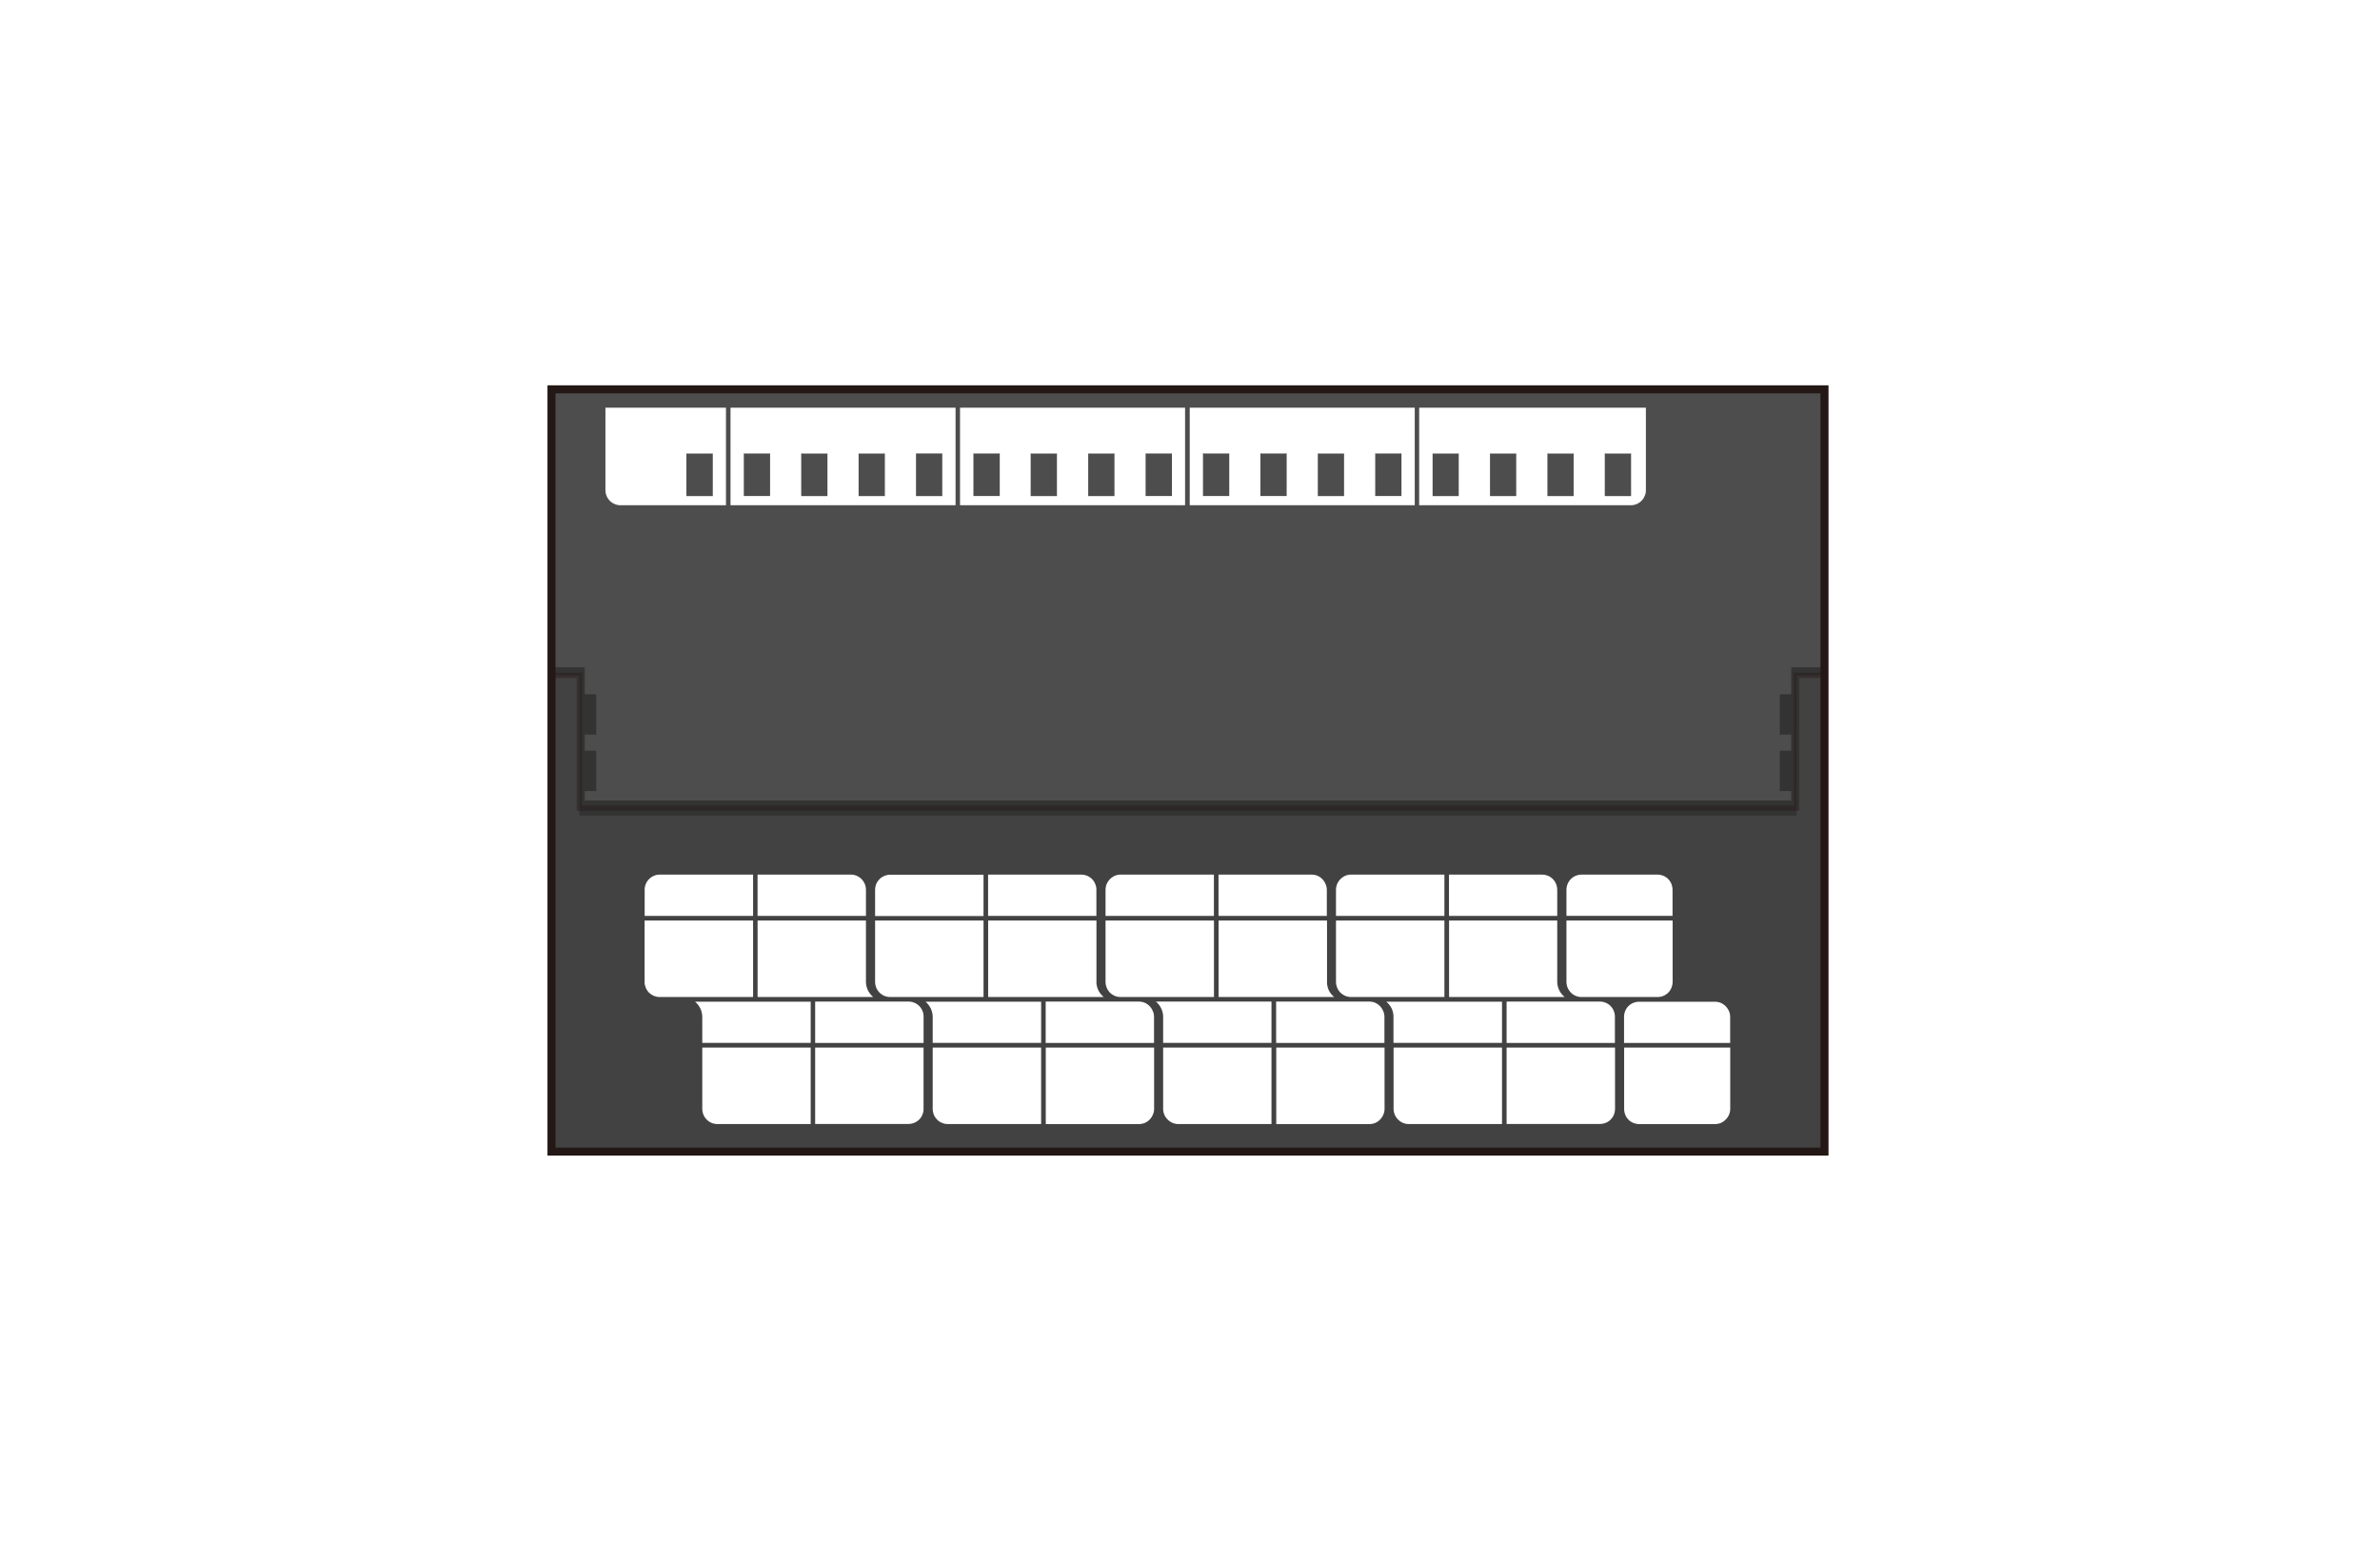 <svg xmlns="http://www.w3.org/2000/svg" width="74.125" height="48" viewBox="0 0 74.125 48"><title>cc-link_ie_exio_tb</title><rect width="74.125" height="48" fill="#fff"/><rect x="17.176" y="12.128" width="39.648" height="23.745" fill="#4d4d4d"/><line x1="18.045" y1="25.173" x2="55.955" y2="25.173" fill="none" stroke="#333" stroke-width="0.472"/><polygon points="18.212 20.789 18.212 21.627 18.57 21.627 18.57 22.884 18.212 22.884 18.212 23.386 18.57 23.386 18.57 24.642 18.212 24.642 18.212 25.173 18.045 25.173 18.045 21.04 17.176 21.04 17.176 20.789 18.212 20.789" fill="#333"/><polygon points="55.788 20.789 55.788 21.627 55.43 21.627 55.43 22.884 55.788 22.884 55.788 23.386 55.43 23.386 55.43 24.642 55.788 24.642 55.788 25.173 55.955 25.173 55.955 25.173 55.955 21.04 56.824 21.04 56.824 20.789 55.788 20.789" fill="#333"/><polygon points="17.172 35.872 17.176 21.04 18.045 21.04 18.045 25.173 55.955 25.173 55.955 21.04 56.823 21.04 56.824 35.872 17.172 35.872" fill="#333" stroke="#231815" stroke-width="0.167" opacity="0.4"/><path d="M25.249,32.633v2.382H22.343a0.465,0.465,0,0,1-.334-0.141,0.455,0.455,0,0,1-.1-0.151,0.494,0.494,0,0,1-.037-0.185V32.633h3.377Z" fill="#fff"/><path d="M25.249,31.2v1.287H21.872V31.678a0.63,0.63,0,0,0-.063-0.268,0.651,0.651,0,0,0-.162-0.207h3.6Z" fill="#fff"/><path d="M28.764,32.633v1.906a0.442,0.442,0,0,1-.036.185,0.456,0.456,0,0,1-.1.151,0.5,0.5,0,0,1-.149.1,0.506,0.506,0,0,1-.186.037H25.388V32.633h3.376Z" fill="#fff"/><path d="M28.764,32.489H25.388V31.2h2.906a0.507,0.507,0,0,1,.186.037,0.5,0.5,0,0,1,.149.1,0.456,0.456,0,0,1,.1.151,0.44,0.44,0,0,1,.036.185v0.811Z" fill="#fff"/><path d="M29.085,34.724a0.5,0.5,0,0,1-.036-0.185V32.633h3.377v2.382H29.519a0.474,0.474,0,0,1-.182-0.037,0.459,0.459,0,0,1-.149-0.1A0.465,0.465,0,0,1,29.085,34.724Z" fill="#fff"/><path d="M32.426,31.2v1.287H29.049V31.678a0.635,0.635,0,0,0-.063-0.268,0.66,0.66,0,0,0-.162-0.207h3.6Z" fill="#fff"/><path d="M35.945,32.633v1.906a0.44,0.44,0,0,1-.04.185,0.481,0.481,0,0,1-.248.255,0.5,0.5,0,0,1-.186.037h-2.9V32.633h3.377Z" fill="#fff"/><path d="M35.945,32.489H32.568V31.2h2.9a0.506,0.506,0,0,1,.186.037,0.481,0.481,0,0,1,.248.255,0.438,0.438,0,0,1,.04.185v0.811Z" fill="#fff"/><path d="M36.263,34.724a0.494,0.494,0,0,1-.037-0.185V32.633H39.6v2.382H36.7a0.475,0.475,0,0,1-.182-0.037A0.5,0.5,0,0,1,36.263,34.724Z" fill="#fff"/><path d="M36,31.2h3.6v1.287H36.226V31.678a0.59,0.59,0,0,0-.063-0.268A0.617,0.617,0,0,0,36,31.2Z" fill="#fff"/><path d="M43.122,32.633v1.906a0.44,0.44,0,0,1-.04.185,0.481,0.481,0,0,1-.248.255,0.5,0.5,0,0,1-.185.037h-2.9V32.633h3.377Z" fill="#fff"/><path d="M43.122,32.489H39.745V31.2h2.9a0.505,0.505,0,0,1,.185.037,0.481,0.481,0,0,1,.248.255,0.438,0.438,0,0,1,.04.185v0.811Z" fill="#fff"/><path d="M43.44,34.724a0.494,0.494,0,0,1-.037-0.185V32.633H46.78v2.382H43.874a0.5,0.5,0,0,1-.182-0.037A0.506,0.506,0,0,1,43.44,34.724Z" fill="#fff"/><path d="M46.78,31.2v1.287H43.4V31.678a0.631,0.631,0,0,0-.059-0.268,0.669,0.669,0,0,0-.166-0.207h3.6Z" fill="#fff"/><path d="M50.3,32.633v1.906a0.5,0.5,0,0,1-.036.185,0.465,0.465,0,0,1-.1.151,0.456,0.456,0,0,1-.149.1,0.5,0.5,0,0,1-.182.037H46.923V32.633H50.3Z" fill="#fff"/><path d="M50.3,32.489H46.923V31.2h2.906a0.5,0.5,0,0,1,.182.037,0.456,0.456,0,0,1,.149.1,0.465,0.465,0,0,1,.1.151,0.5,0.5,0,0,1,.036.185v0.811Z" fill="#fff"/><path d="M53.888,32.633v1.906a0.494,0.494,0,0,1-.037.185,0.507,0.507,0,0,1-.252.255,0.5,0.5,0,0,1-.182.037H51.051a0.5,0.5,0,0,1-.182-0.037,0.459,0.459,0,0,1-.149-0.1,0.465,0.465,0,0,1-.1-0.151,0.5,0.5,0,0,1-.036-0.185V32.633h3.307Z" fill="#fff"/><path d="M53.888,32.489H50.581V31.678a0.5,0.5,0,0,1,.036-0.185,0.465,0.465,0,0,1,.1-0.151,0.46,0.46,0,0,1,.149-0.1,0.5,0.5,0,0,1,.182-0.037h2.367a0.5,0.5,0,0,1,.182.037,0.506,0.506,0,0,1,.252.255,0.491,0.491,0,0,1,.037.185v0.811Z" fill="#fff"/><path d="M48.823,30.767a0.5,0.5,0,0,1-.036-0.185V28.676h3.307v1.906a0.5,0.5,0,0,1-.036.185,0.479,0.479,0,0,1-.1.154,0.5,0.5,0,0,1-.149.1,0.478,0.478,0,0,1-.182.037H49.26a0.465,0.465,0,0,1-.334-0.137A0.538,0.538,0,0,1,48.823,30.767Z" fill="#fff"/><path d="M49.075,27.282a0.5,0.5,0,0,1,.185-0.037h2.364a0.478,0.478,0,0,1,.182.037,0.458,0.458,0,0,1,.149.1,0.466,0.466,0,0,1,.1.151,0.514,0.514,0,0,1,.036.185v0.811H48.787V27.721a0.514,0.514,0,0,1,.036-0.185,0.522,0.522,0,0,1,.1-0.151A0.456,0.456,0,0,1,49.075,27.282Z" fill="#fff"/><path d="M48.565,30.85a0.622,0.622,0,0,0,.166.207h-3.6V28.676H48.5v1.906A0.631,0.631,0,0,0,48.565,30.85Z" fill="#fff"/><path d="M48.5,27.721v0.811H45.128V27.245h2.9a0.5,0.5,0,0,1,.185.037,0.46,0.46,0,0,1,.149.1,0.466,0.466,0,0,1,.1.151A0.514,0.514,0,0,1,48.5,27.721Z" fill="#fff"/><path d="M41.646,30.767a0.491,0.491,0,0,1-.037-0.185V28.676h3.377v2.382H42.079a0.489,0.489,0,0,1-.182-0.037,0.51,0.51,0,0,1-.149-0.1A0.478,0.478,0,0,1,41.646,30.767Z" fill="#fff"/><path d="M42.079,27.245h2.907v1.287H41.609V27.721a0.506,0.506,0,0,1,.037-0.185,0.5,0.5,0,0,1,.252-0.255A0.489,0.489,0,0,1,42.079,27.245Z" fill="#fff"/><path d="M41.387,30.85a0.626,0.626,0,0,0,.166.207h-3.6V28.676h3.377v1.906A0.631,0.631,0,0,0,41.387,30.85Z" fill="#fff"/><path d="M41.328,28.532H37.951V27.245h2.9a0.505,0.505,0,0,1,.185.037,0.481,0.481,0,0,1,.248.255,0.451,0.451,0,0,1,.04.185v0.811Z" fill="#fff"/><path d="M34.469,30.767a0.491,0.491,0,0,1-.037-0.185V28.676h3.377v2.382H34.9a0.476,0.476,0,0,1-.182-0.037,0.505,0.505,0,0,1-.149-0.1A0.473,0.473,0,0,1,34.469,30.767Z" fill="#fff"/><path d="M34.9,27.245h2.907v1.287H34.432V27.721a0.507,0.507,0,0,1,.037-0.185,0.5,0.5,0,0,1,.252-0.255A0.476,0.476,0,0,1,34.9,27.245Z" fill="#fff"/><path d="M34.147,30.582a0.635,0.635,0,0,0,.063.268,0.626,0.626,0,0,0,.166.207h-3.6V28.676h3.373v1.906Z" fill="#fff"/><path d="M34.147,27.721v0.811H30.774V27.245h2.9a0.507,0.507,0,0,1,.186.037,0.463,0.463,0,0,1,.149.1,0.455,0.455,0,0,1,.1.151A0.447,0.447,0,0,1,34.147,27.721Z" fill="#fff"/><path d="M27.291,30.767a0.5,0.5,0,0,1-.036-0.185V28.676h3.377v2.382H27.725a0.475,0.475,0,0,1-.182-0.037,0.466,0.466,0,0,1-.149-0.1A0.479,0.479,0,0,1,27.291,30.767Z" fill="#fff"/><path d="M27.394,27.386a0.427,0.427,0,0,1,.149-0.1,0.475,0.475,0,0,1,.182-0.037h2.907v1.287H27.255V27.721a0.514,0.514,0,0,1,.036-0.185A0.465,0.465,0,0,1,27.394,27.386Z" fill="#fff"/><path d="M27.033,30.85a0.663,0.663,0,0,0,.162.207h-3.6V28.676H26.97v1.906A0.635,0.635,0,0,0,27.033,30.85Z" fill="#fff"/><path d="M26.97,27.721v0.811H23.594V27.245H26.5a0.464,0.464,0,0,1,.334.141A0.478,0.478,0,0,1,26.97,27.721Z" fill="#fff"/><path d="M20.078,28.676h3.377v2.382H20.548a0.475,0.475,0,0,1-.182-0.037,0.527,0.527,0,0,1-.153-0.1,0.468,0.468,0,0,1-.1-0.154,0.435,0.435,0,0,1-.037-0.185V28.676Z" fill="#fff"/><path d="M20.548,27.245h2.907v1.287H20.078V27.721a0.448,0.448,0,0,1,.037-0.185,0.454,0.454,0,0,1,.1-0.151A0.466,0.466,0,0,1,20.548,27.245Z" fill="#fff"/><rect x="17.176" y="12.128" width="39.648" height="23.745" fill="none" stroke="#231815" stroke-width="0.25"/><path d="M50.014,14.126a0.055,0.055,0,0,0-.033,0V14.122H50.8v0.007a0.06,0.06,0,0,0-.033,0H50.014Z" fill="#fff"/><path d="M49.011,14.122v0.007a0.059,0.059,0,0,0-.033,0H48.227a0.053,0.053,0,0,0-.033,0V14.122h0.818Z" fill="#fff"/><path d="M47.223,14.122v0.007a0.059,0.059,0,0,0-.033,0H46.439a0.054,0.054,0,0,0-.033,0V14.122h0.818Z" fill="#fff"/><path d="M44.618,14.122h0.818v0.007a0.06,0.06,0,0,0-.033,0H44.651a0.055,0.055,0,0,0-.033,0V14.122Z" fill="#fff"/><path d="M47.223,15.453v-1.33H46.406v1.33h0.818Zm2.758,0H50.8v-1.33H49.981v1.33Zm-0.97,0v-1.33H48.194v1.33h0.818ZM44.2,12.7h7.061v2.563a0.435,0.435,0,0,1-.036.184,0.469,0.469,0,0,1-.43.292H44.2V12.7Zm0.414,2.754h0.818v-1.33H44.618v1.33Z" fill="#fff"/><path d="M43.648,14.122v0.007a0.059,0.059,0,0,0-.033,0H42.864a0.056,0.056,0,0,0-.033,0V14.122h0.818Z" fill="#fff"/><path d="M41.076,14.126a0.057,0.057,0,0,0-.033,0V14.122h0.818v0.007a0.057,0.057,0,0,0-.033,0H41.076Z" fill="#fff"/><path d="M40.073,14.122v0.007a0.059,0.059,0,0,0-.033,0H39.288a0.056,0.056,0,0,0-.033,0V14.122h0.818Z" fill="#fff"/><path d="M37.5,14.126a0.056,0.056,0,0,0-.033,0V14.122h0.818v0.007a0.059,0.059,0,0,0-.033,0H37.5Z" fill="#fff"/><path d="M43.648,14.129V14.122H42.831v1.33h0.818V14.129Zm-5.363,1.323v-1.33H37.467v1.33h0.818Zm1.788,0v-1.33H39.255v1.33h0.818ZM37.054,12.7h7.008v3.039H37.054V12.7Zm3.989,1.431v1.323h0.818v-1.33H41.043v0.007Z" fill="#fff"/><path d="M36.5,14.122v0.007a0.057,0.057,0,0,0-.033,0H35.713a0.055,0.055,0,0,0-.033,0V14.122H36.5Z" fill="#fff"/><path d="M34.71,14.122v0.007a0.059,0.059,0,0,0-.033,0H33.925a0.056,0.056,0,0,0-.033,0V14.122H34.71Z" fill="#fff"/><path d="M32.1,14.122h0.818v0.007a0.059,0.059,0,0,0-.033,0H32.137a0.057,0.057,0,0,0-.033,0V14.122Z" fill="#fff"/><path d="M31.134,14.122v0.007a0.059,0.059,0,0,0-.033,0H30.35a0.057,0.057,0,0,0-.033,0V14.122h0.818Z" fill="#fff"/><path d="M34.71,15.453v-1.33H33.892v1.33H34.71ZM36.5,14.129V14.122H35.68v1.33H36.5V14.129Zm-5.363,1.323v-1.33H30.317v1.33h0.818ZM29.9,12.7h7.009v3.039H29.9V12.7Zm2.2,1.431v1.323h0.818v-1.33H32.1v0.007Z" fill="#fff"/><path d="M29.314,14.126H28.562a0.057,0.057,0,0,0-.033,0V14.122h0.818v0.007A0.059,0.059,0,0,0,29.314,14.126Z" fill="#fff"/><path d="M27.559,14.122v0.007a0.056,0.056,0,0,0-.033,0H26.775a0.057,0.057,0,0,0-.033,0V14.122h0.818Z" fill="#fff"/><path d="M24.987,14.126a0.056,0.056,0,0,0-.033,0V14.122h0.818v0.007a0.057,0.057,0,0,0-.033,0H24.987Z" fill="#fff"/><path d="M23.984,14.122v0.007a0.059,0.059,0,0,0-.033,0H23.2a0.057,0.057,0,0,0-.033,0V14.122h0.818Z" fill="#fff"/><path d="M25.771,15.453v-1.33H24.954v1.33h0.818Zm1.788,0v-1.33H26.741v1.33h0.818Zm0.97-1.323v1.323h0.818v-1.33H28.529v0.007Zm-4.545,0V14.122H23.166v1.33h0.818V14.129ZM22.752,12.7h7.009v3.039H22.752V12.7Z" fill="#fff"/><path d="M22.2,14.122v0.007a0.059,0.059,0,0,0-.033,0H21.411a0.057,0.057,0,0,0-.033,0V14.122H22.2Z" fill="#fff"/><path d="M22.2,15.453v-1.33H21.378v1.33H22.2ZM22.61,12.7v3.039H19.326a0.463,0.463,0,0,1-.179-0.037,0.464,0.464,0,0,1-.255-0.255,0.492,0.492,0,0,1-.036-0.184V12.7H22.61Z" fill="#fff"/></svg>